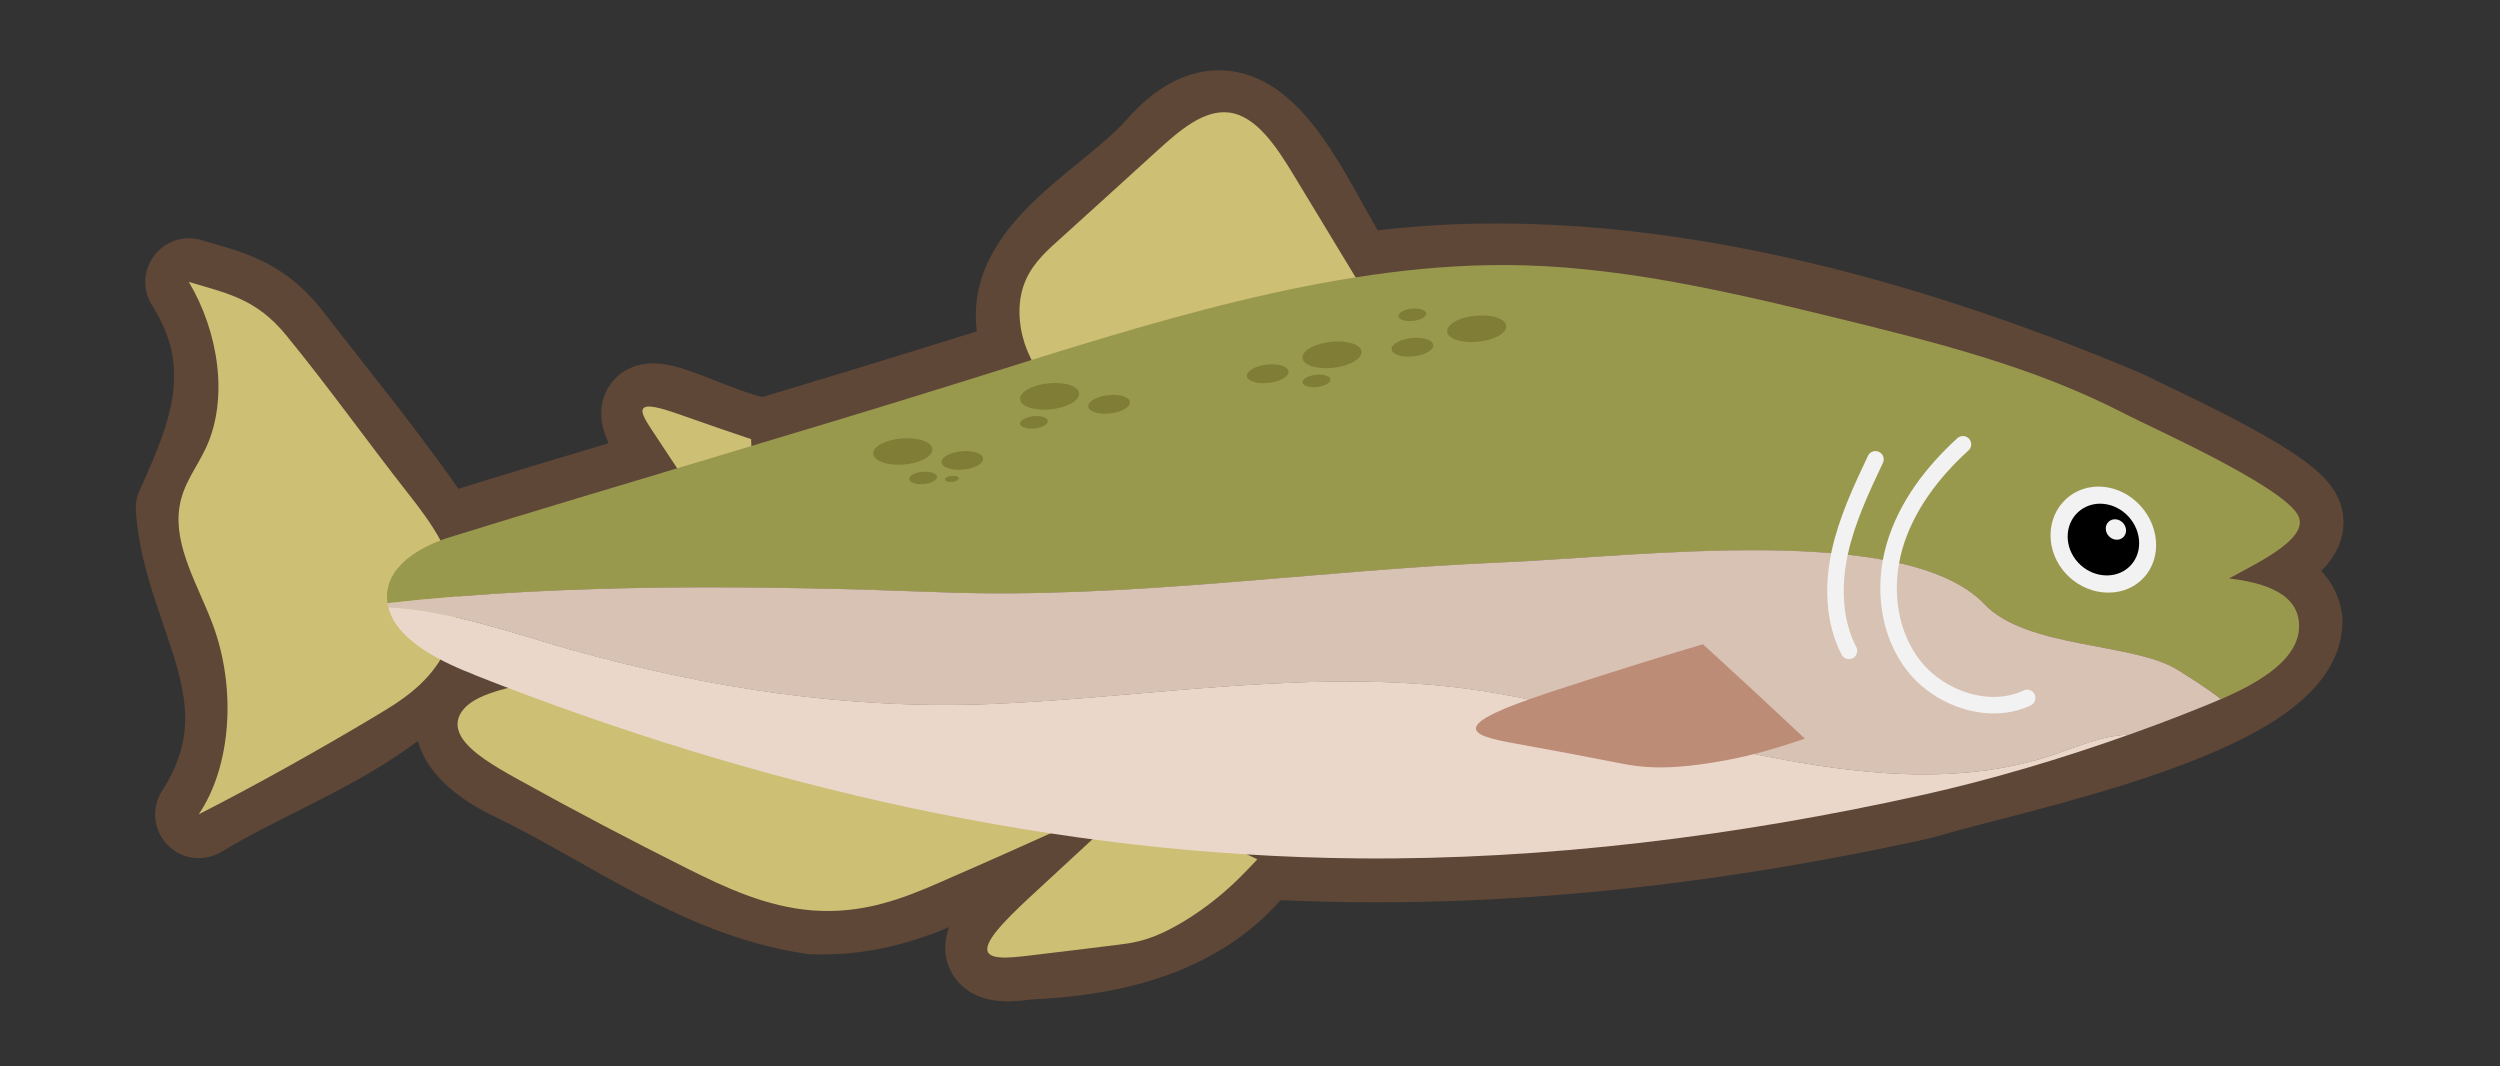 <?xml version="1.0" encoding="UTF-8"?>
<svg id="Layer_1" data-name="Layer 1" xmlns="http://www.w3.org/2000/svg" viewBox="0 0 286 122">
  <rect x="0" y="0" width="286" height="122" fill="#333333" stroke="none"/>
  <path d="m255.02,66.16c3.78-2.04,9.43-4.76,7.79-7.36-2.15-3.42-16.62-9.85-19.71-11.45-26.91-11.37-58.74-20.02-88.01-15.61-5.48-7.81-11.68-27.15-22.65-14.54-6.04,6.8-20.34,13.03-14.39,23.97-10.67,3.36-21.34,6.64-32.08,9.84,0-.25-.02-.49-.03-.76-6.98-1.69-17.95-8.99-8.47,3.32-9.04,2.74-18.11,5.36-27.07,8.25-5.38-8.17-11.65-15.66-17.65-23.47-3.43-4.19-6.75-4.78-11.13-6.09,5.88,9.27,2.89,17.21-1.09,25.88.86,12.27,10.73,21.79,2.22,35.03,9.06-5.51,20.65-9.17,27.64-17.7,2.77,1.43,5.06,2.18,7.79,3.24-9.18,1.89-5.97,7.24.94,10.38,11.29,5.52,21.12,13.17,33.81,15.08,10.93.41,17.96-5.27,27.29-8.83,1.59.24,3.18.47,4.77.68-2.62,3.18-19.79,15.25-7.42,13.33,9.71-.4,20.05-2.78,26.28-11.03-.41-.19-.8-.38-1.19-.56,25.79,1.63,51.82-1.16,77.24-6.79,9.2-2.87,42.92-9.32,43.09-19.88-.39-3.72-5.17-4.57-7.97-4.92Z" fill="#5f4737" stroke="#5f4737" stroke-linejoin="round" stroke-width="10"/>
  <g>
    <path d="m46.65,56.4c2.68,3.4,5.56,7.31,5.68,12.08.08,3.33-1.27,6.41-3.1,8.58-1.82,2.17-4.09,3.56-6.32,4.89-6.73,4.01-13.45,7.77-20.18,11.21,3.7-5.43,4.36-14.35,1.61-21.72-1.64-4.39-4.45-8.86-3.83-13.31.38-2.72,1.99-4.61,3.05-6.89,2.63-5.66,1.43-13.3-1.96-18.99,4.38,1.32,7.7,1.9,11.13,6.09,4.81,5.87,9.3,12.18,13.92,18.06Z" fill="#cdbf73" stroke-width="0"/>
    <path d="m156.13,33.46c-2.7-4.46-5.39-8.91-8.09-13.36-2.01-3.32-4.32-6.86-7.48-7.23-2.86-.33-5.62,2.05-8.13,4.33-3.84,3.5-7.69,6.99-11.53,10.46-1.52,1.37-3.12,2.88-3.86,5.19-.76,2.38-.4,5.14.49,7.29.89,2.15,2.24,3.79,3.57,5.4,11.69-3.97,23.35-8.05,35.03-12.06Z" fill="#cdbf73" stroke-width="0"/>
    <path d="m61.77,77.92c-2.62.53-5.29,1.03-7.17,2.02s-2.89,2.56-1.82,4.36c1.04,1.75,3.76,3.35,6.34,4.78,6.53,3.63,13.07,7.06,19.6,10.33,4.26,2.13,8.97,4.33,14.21,4.74,5.79.45,10.43-1.39,14.51-3.17,5.47-2.38,10.93-4.82,16.4-7.29-20.95-4.47-41.58-9.48-62.06-15.78Z" fill="#cdbf73" stroke-width="0"/>
    <path d="m143.84,98.31c-1.29,1.37-2.61,2.77-4.42,4.26-1.81,1.5-4.23,3.13-6.42,4.14-2.13.98-3.64,1.19-5.01,1.36-3.48.43-6.96.86-10.43,1.27-2.27.27-4.65.48-4.62-.79.03-1.4,2.95-4.15,5.71-6.69,3.69-3.4,7.39-6.82,11.08-10.24,5.65,2.69,8.47,4.02,14.12,6.69Z" fill="#cdbf73" stroke-width="0"/>
    <path d="m85.93,50.24c-2.53-.85-5.07-1.72-7.6-2.62-1.89-.67-3.93-1.38-4.6-1.01-.61.33.1,1.45.79,2.5,1.06,1.61,2.13,3.23,3.19,4.83.42.63.89,1.32,1.88,2.11,1.02.81,2.38,1.55,3.54,2.03,1.15.48,2.14.74,3.1.99-.12-3.53-.18-5.3-.3-8.83Z" fill="#cdbf73" stroke-width="0"/>
    <path d="m255.02,66.16c3.78-2.04,9.43-4.76,7.79-7.36-2.15-3.42-16.62-9.85-19.71-11.45-10.47-5.43-21.75-8.22-33.77-11.16-12.59-3.08-24.82-5.82-37.02-5.87-20.28-.08-41.18,6.75-61.73,13.19-19.61,6.14-39.49,11.87-59.1,17.94-3.17.98-7.6,3.29-7.18,7.35,0,.07.03.14.04.21,20.74-2.32,42.87-2.02,63.53-1.24,21.08.79,42.67-2.52,63.92-3.42,15.58-.66,46.25-4.62,55.24,4.77,4.93,5.14,17.15,4.37,22.18,7.56,1.37.86,3.21,1.99,4.88,3.31,4.21-1.85,9.35-4.64,8.9-8.9-.39-3.71-5.17-4.56-7.97-4.92Z" fill="#99994d" stroke-width="0"/>
    <path d="m227.02,69.11c-9.01-9.4-39.67-5.43-55.24-4.77-21.25.9-42.84,4.21-63.92,3.42-20.66-.78-42.78-1.08-63.53,1.24.02.17.05.33.09.49,6.97.31,14.73,3.1,20.52,4.74,16.09,4.54,32.15,6.98,48.61,6.31,17.8-.73,37.48-4.3,55.75-1.53,10.88,1.65,21.89,5.4,32.33,7.45,10.51,2.06,22.2,3.56,33.09-.04,2.79-.92,5.5-2.18,8.47-2.35.11,0,.22,0,.32,0,2.25-.8,4.47-1.63,6.66-2.5.98-.39,2.38-.93,3.9-1.59-1.67-1.32-3.51-2.44-4.88-3.31-5.03-3.19-17.26-2.42-22.18-7.56Z" fill="#d8c2b3" stroke-width="0"/>
    <path d="m54.3,77.22c32.57,12.84,66.62,20.68,101.15,20.98,21.41.19,43.29-2.55,64.45-7.25,8.02-1.78,16.02-4.19,23.62-6.89-.11,0-.22,0-.32,0-2.97.17-5.68,1.42-8.47,2.35-10.89,3.6-22.58,2.11-33.09.04-10.44-2.05-21.45-5.8-32.33-7.45-18.27-2.77-37.95.8-55.75,1.53-16.46.67-32.52-1.77-48.61-6.31-5.8-1.64-13.55-4.42-20.52-4.74.99,3.99,6.57,6.43,9.88,7.73Z" fill="#ebd7ca" stroke-width="0"/>
    <g>
      <path d="m163.16,35.88c0,.39-.71.77-1.59.84-.88.08-1.59-.18-1.59-.57s.71-.77,1.59-.84c.88-.08,1.59.18,1.59.57Z" fill="#7f7d36" stroke-width="0"/>
      <path d="m172.31,37.35c0,.83-1.51,1.61-3.38,1.76-1.86.15-3.38-.4-3.38-1.23s1.51-1.63,3.38-1.77c1.86-.15,3.38.41,3.38,1.24Z" fill="#7f7d36" stroke-width="0"/>
      <path d="m163.96,39.52c0,.58-1.07,1.15-2.38,1.26-1.32.11-2.38-.27-2.38-.85s1.07-1.15,2.38-1.27,2.38.27,2.38.86Z" fill="#7f7d36" stroke-width="0"/>
    </g>
    <g>
      <path d="m152.19,43.43c0,.39-.71.77-1.59.85s-1.59-.17-1.59-.56.71-.77,1.59-.85,1.59.17,1.59.56Z" fill="#7f7d36" stroke-width="0"/>
      <path d="m155.76,40.28c0,.83-1.51,1.64-3.38,1.81-1.86.17-3.38-.36-3.38-1.19s1.51-1.64,3.38-1.81c1.86-.17,3.38.37,3.38,1.19Z" fill="#7f7d36" stroke-width="0"/>
      <path d="m147.41,42.54c0,.58-1.07,1.16-2.38,1.28s-2.38-.25-2.38-.84,1.07-1.16,2.38-1.28,2.38.25,2.38.84Z" fill="#7f7d36" stroke-width="0"/>
    </g>
    <g>
      <path d="m119.87,48.18c0,.39-.71.77-1.59.84s-1.59-.19-1.59-.57.71-.76,1.59-.84,1.59.18,1.59.57Z" fill="#7f7d36" stroke-width="0"/>
      <path d="m123.45,45.05c0,.83-1.51,1.63-3.38,1.79-1.86.16-3.38-.39-3.38-1.22s1.51-1.62,3.38-1.78,3.38.38,3.38,1.21Z" fill="#7f7d36" stroke-width="0"/>
      <path d="m129.26,46.04c0,.58-1.07,1.15-2.38,1.27-1.32.12-2.38-.26-2.38-.85s1.07-1.15,2.38-1.27,2.38.26,2.38.84Z" fill="#7f7d36" stroke-width="0"/>
    </g>
    <g>
      <path d="m107.2,54.56c0,.39-.71.76-1.59.82-.88.06-1.59-.21-1.59-.6s.71-.75,1.59-.81c.88-.06,1.59.21,1.59.59Z" fill="#7f7d36" stroke-width="0"/>
      <path d="m109.69,54.73c0,.19-.36.38-.79.41-.44.03-.79-.1-.79-.3s.36-.38.79-.41c.44-.03.79.1.79.29Z" fill="#7f7d36" stroke-width="0"/>
      <path d="m106.66,51.42c0,.83-1.51,1.61-3.38,1.73-1.86.12-3.38-.46-3.38-1.29s1.51-1.59,3.38-1.71c1.86-.12,3.38.44,3.38,1.27Z" fill="#7f7d36" stroke-width="0"/>
      <path d="m112.47,52.49c0,.58-1.07,1.14-2.38,1.24s-2.38-.3-2.38-.88,1.07-1.13,2.38-1.23c1.32-.1,2.38.29,2.38.88Z" fill="#7f7d36" stroke-width="0"/>
    </g>
    <g>
      <path d="m234.58,61.24c0-3.34,2.7-5.86,6.04-5.55,3.34.31,6.04,3.33,6.04,6.67s-2.7,5.72-6.04,5.41c-3.34-.31-6.04-3.2-6.04-6.53Z" fill="#f2f2f2" stroke-width="0"/>
      <path d="m236.54,61.38c0-2.26,1.83-3.95,4.09-3.74,2.26.21,4.09,2.24,4.09,4.5s-1.83,3.88-4.09,3.67c-2.26-.21-4.09-2.18-4.09-4.43Z" stroke-width="0"/>
      <path d="m240.9,60.46c0-.64.52-1.11,1.16-1.05.64.06,1.16.64,1.16,1.28s-.52,1.11-1.16,1.05c-.64-.06-1.16-.63-1.16-1.27Z" fill="#f2f2f2" stroke-width="0"/>
    </g>
    <path d="m224.56,50.83c-3.49,3.17-6.5,7.1-7.83,11.69-1.33,4.6-.76,9.92,2.26,13.71,3.02,3.8,8.69,5.63,12.92,3.61" fill="none" stroke="#f2f2f2" stroke-linecap="round" stroke-linejoin="round" stroke-width="1.89"/>
    <path d="m214.55,52.55c-1.63,3.45-3.28,6.96-4.09,10.7-.8,3.75-.7,7.81,1.06,11.21" fill="none" stroke="#f2f2f2" stroke-linecap="round" stroke-linejoin="round" stroke-width="1.89"/>
    <path d="m206.48,84.5c-2.01.67-4.08,1.36-6.7,1.98-2.63.62-5.96,1.17-8.75,1.29-2.71.11-4.41-.2-5.94-.5-3.88-.77-7.75-1.49-11.63-2.19-2.53-.46-5.15-.97-4.52-2.07.7-1.21,5.12-2.76,9.25-4.11,5.54-1.81,11.08-3.55,16.62-5.2,4.67,4.26,7,6.42,11.67,10.8Z" fill="#bc8c77" stroke-width="0"/>
  </g>
</svg>